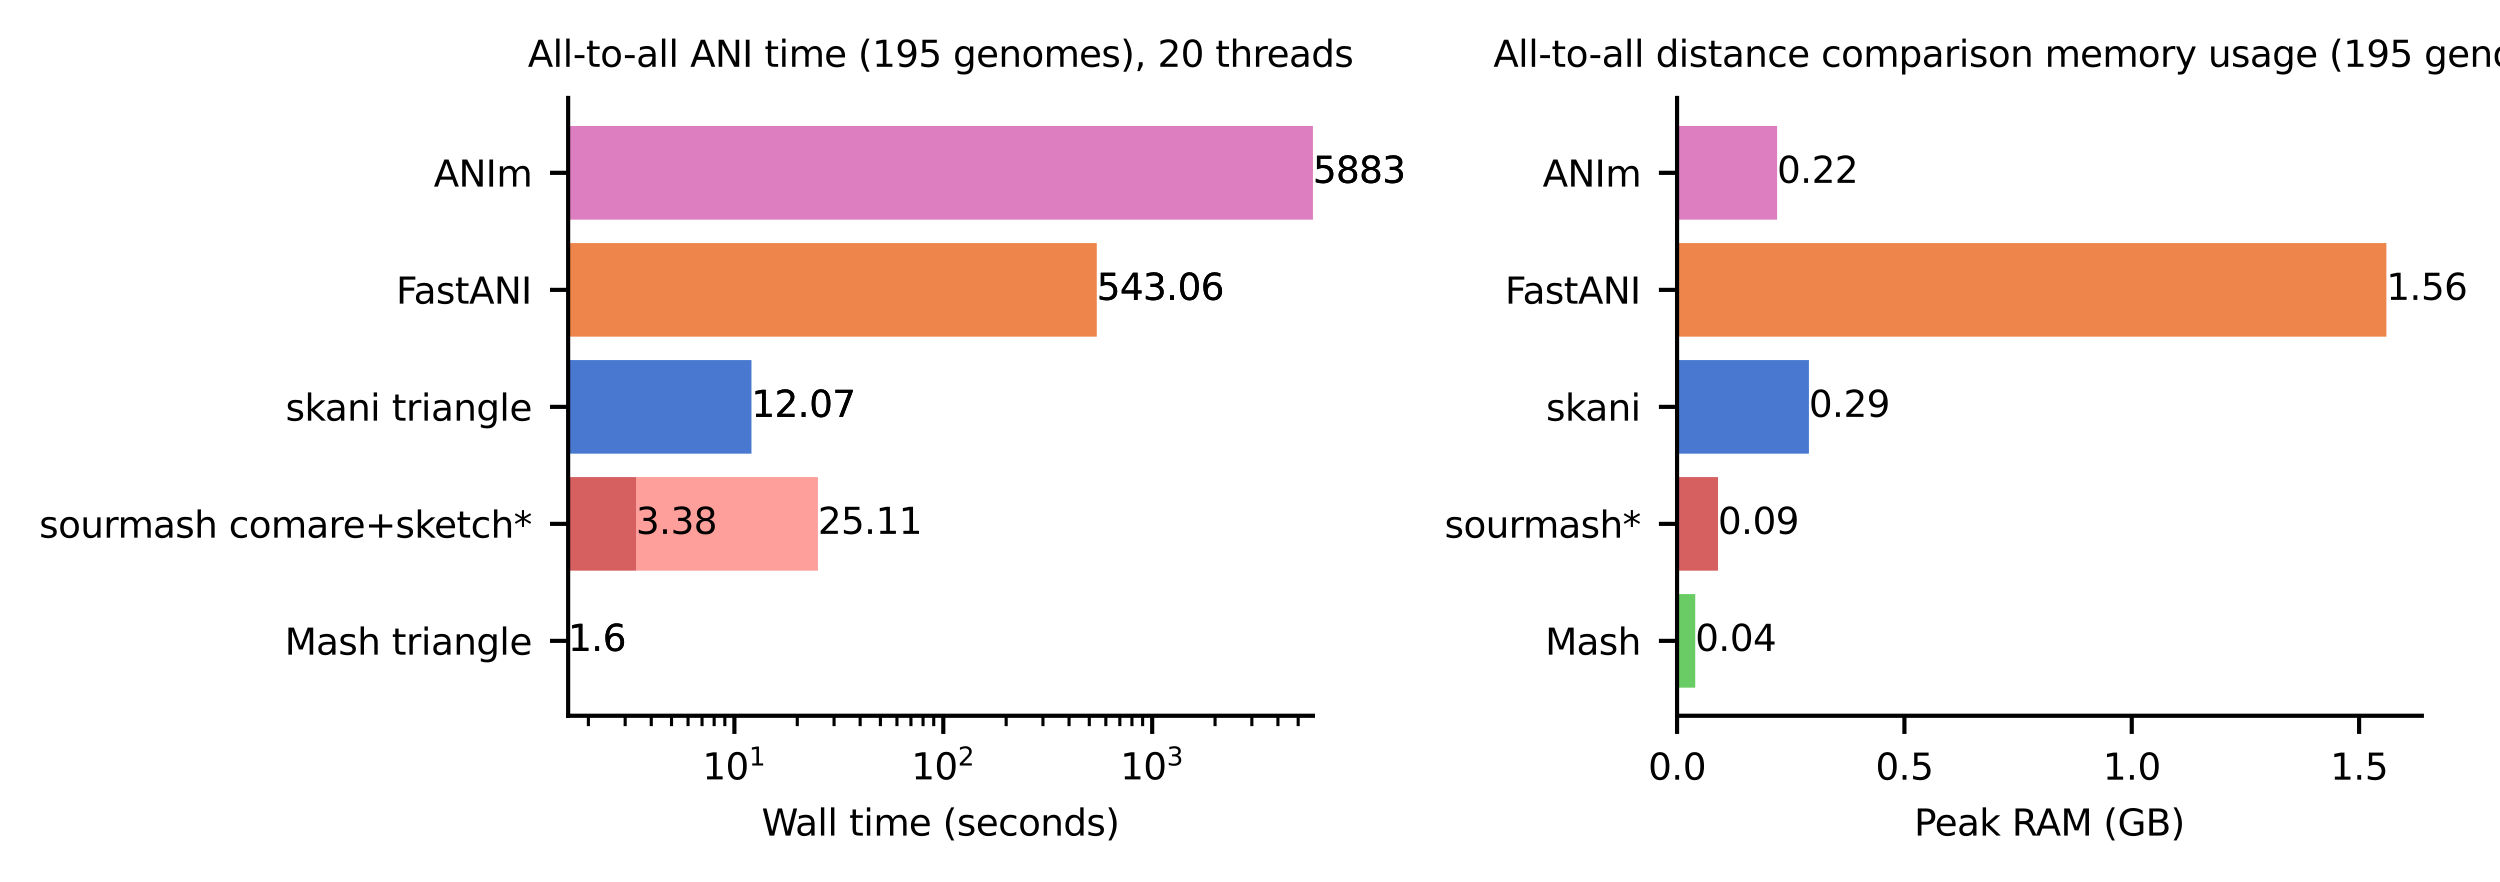 <?xml version="1.0" encoding="utf-8" standalone="no"?>
<!DOCTYPE svg PUBLIC "-//W3C//DTD SVG 1.1//EN"
  "http://www.w3.org/Graphics/SVG/1.1/DTD/svg11.dtd">
<svg xmlns:xlink="http://www.w3.org/1999/xlink" width="481.89pt" height="170.079pt" viewBox="0 0 481.89 170.079" xmlns="http://www.w3.org/2000/svg" version="1.1">
 <defs>
  <style type="text/css">*{stroke-linejoin: round; stroke-linecap: butt}</style>
 </defs>
 <g id="figure_1">
  <g id="patch_1">
   <path d="M 0 170.079 
L 481.89 170.079 
L 481.89 0 
L 0 0 
L 0 170.079 
z
" style="fill: none"/>
  </g>
  <g id="axes_1">
   <g id="patch_2">
    <path d="M 109.513 137.969 
L 253.077 137.969 
L 253.077 18.879 
L 109.513 18.879 
L 109.513 137.969 
z
" style="fill: none"/>
   </g>
   <g id="patch_3">
    <path d="M 109.513 132.556 
L 109.513 132.556 
L 109.513 114.512 
L 109.513 114.512 
z
" clip-path="url(#p641bf27b3e)" style="fill: #ff9f9b"/>
   </g>
   <g id="patch_4">
    <path d="M 122.591 110.001 
L 157.659 110.001 
L 157.659 91.957 
L 122.591 91.957 
z
" clip-path="url(#p641bf27b3e)" style="fill: #ff9f9b"/>
   </g>
   <g id="patch_5">
    <path d="M 144.849 87.446 
L 144.849 87.446 
L 144.849 69.402 
L 144.849 69.402 
z
" clip-path="url(#p641bf27b3e)" style="fill: #ff9f9b"/>
   </g>
   <g id="patch_6">
    <path d="M 211.412 64.891 
L 211.412 64.891 
L 211.412 46.847 
L 211.412 46.847 
z
" clip-path="url(#p641bf27b3e)" style="fill: #ff9f9b"/>
   </g>
   <g id="patch_7">
    <path d="M 253.077 42.336 
L 253.077 42.336 
L 253.077 24.292 
L 253.077 24.292 
z
" clip-path="url(#p641bf27b3e)" style="fill: #ff9f9b"/>
   </g>
   <g id="patch_8">
    <path d="M -40163.653 132.556 
L 109.513 132.556 
L 109.513 114.512 
L -40163.653 114.512 
z
" clip-path="url(#p641bf27b3e)" style="fill: #6acc64"/>
   </g>
   <g id="patch_9">
    <path d="M -40163.653 110.001 
L 122.591 110.001 
L 122.591 91.957 
L -40163.653 91.957 
z
" clip-path="url(#p641bf27b3e)" style="fill: #d65f5f"/>
   </g>
   <g id="patch_10">
    <path d="M -40163.653 87.446 
L 144.849 87.446 
L 144.849 69.402 
L -40163.653 69.402 
z
" clip-path="url(#p641bf27b3e)" style="fill: #4878d0"/>
   </g>
   <g id="patch_11">
    <path d="M -40163.653 64.891 
L 211.412 64.891 
L 211.412 46.847 
L -40163.653 46.847 
z
" clip-path="url(#p641bf27b3e)" style="fill: #ee854a"/>
   </g>
   <g id="patch_12">
    <path d="M -40163.653 42.336 
L 253.077 42.336 
L 253.077 24.292 
L -40163.653 24.292 
z
" clip-path="url(#p641bf27b3e)" style="fill: #dc7ec0"/>
   </g>
   <g id="matplotlib.axis_1">
    <g id="xtick_1">
     <g id="line2d_1">
      <defs>
       <path id="maba43b48ec" d="M 0 0 
L 0 3.5 
" style="stroke: #000000; stroke-width: 0.8"/>
      </defs>
      <g>
       <use xlink:href="#maba43b48ec" x="141.559" y="137.969" style="stroke: #000000; stroke-width: 0.8"/>
      </g>
     </g>
     <g id="text_1">
      <!-- $\mathdefault{10^{1}}$ -->
      <g transform="translate(135.399 150.288) scale(0.07 -0.07)">
       <defs>
        <path id="DejaVuSans-31" d="M 794 531 
L 1825 531 
L 1825 4091 
L 703 3866 
L 703 4441 
L 1819 4666 
L 2450 4666 
L 2450 531 
L 3481 531 
L 3481 0 
L 794 0 
L 794 531 
z
" transform="scale(0.016)"/>
        <path id="DejaVuSans-30" d="M 2034 4250 
Q 1547 4250 1301 3770 
Q 1056 3291 1056 2328 
Q 1056 1369 1301 889 
Q 1547 409 2034 409 
Q 2525 409 2770 889 
Q 3016 1369 3016 2328 
Q 3016 3291 2770 3770 
Q 2525 4250 2034 4250 
z
M 2034 4750 
Q 2819 4750 3233 4129 
Q 3647 3509 3647 2328 
Q 3647 1150 3233 529 
Q 2819 -91 2034 -91 
Q 1250 -91 836 529 
Q 422 1150 422 2328 
Q 422 3509 836 4129 
Q 1250 4750 2034 4750 
z
" transform="scale(0.016)"/>
       </defs>
       <use xlink:href="#DejaVuSans-31" transform="translate(0 0.684)"/>
       <use xlink:href="#DejaVuSans-30" transform="translate(63.623 0.684)"/>
       <use xlink:href="#DejaVuSans-31" transform="translate(128.203 38.966) scale(0.7)"/>
      </g>
     </g>
    </g>
    <g id="xtick_2">
     <g id="line2d_2">
      <g>
       <use xlink:href="#maba43b48ec" x="181.824" y="137.969" style="stroke: #000000; stroke-width: 0.8"/>
      </g>
     </g>
     <g id="text_2">
      <!-- $\mathdefault{10^{2}}$ -->
      <g transform="translate(175.664 150.288) scale(0.07 -0.07)">
       <defs>
        <path id="DejaVuSans-32" d="M 1228 531 
L 3431 531 
L 3431 0 
L 469 0 
L 469 531 
Q 828 903 1448 1529 
Q 2069 2156 2228 2338 
Q 2531 2678 2651 2914 
Q 2772 3150 2772 3378 
Q 2772 3750 2511 3984 
Q 2250 4219 1831 4219 
Q 1534 4219 1204 4116 
Q 875 4013 500 3803 
L 500 4441 
Q 881 4594 1212 4672 
Q 1544 4750 1819 4750 
Q 2544 4750 2975 4387 
Q 3406 4025 3406 3419 
Q 3406 3131 3298 2873 
Q 3191 2616 2906 2266 
Q 2828 2175 2409 1742 
Q 1991 1309 1228 531 
z
" transform="scale(0.016)"/>
       </defs>
       <use xlink:href="#DejaVuSans-31" transform="translate(0 0.766)"/>
       <use xlink:href="#DejaVuSans-30" transform="translate(63.623 0.766)"/>
       <use xlink:href="#DejaVuSans-32" transform="translate(128.203 39.047) scale(0.7)"/>
      </g>
     </g>
    </g>
    <g id="xtick_3">
     <g id="line2d_3">
      <g>
       <use xlink:href="#maba43b48ec" x="222.089" y="137.969" style="stroke: #000000; stroke-width: 0.8"/>
      </g>
     </g>
     <g id="text_3">
      <!-- $\mathdefault{10^{3}}$ -->
      <g transform="translate(215.929 150.288) scale(0.07 -0.07)">
       <defs>
        <path id="DejaVuSans-33" d="M 2597 2516 
Q 3050 2419 3304 2112 
Q 3559 1806 3559 1356 
Q 3559 666 3084 287 
Q 2609 -91 1734 -91 
Q 1441 -91 1130 -33 
Q 819 25 488 141 
L 488 750 
Q 750 597 1062 519 
Q 1375 441 1716 441 
Q 2309 441 2620 675 
Q 2931 909 2931 1356 
Q 2931 1769 2642 2001 
Q 2353 2234 1838 2234 
L 1294 2234 
L 1294 2753 
L 1863 2753 
Q 2328 2753 2575 2939 
Q 2822 3125 2822 3475 
Q 2822 3834 2567 4026 
Q 2313 4219 1838 4219 
Q 1578 4219 1281 4162 
Q 984 4106 628 3988 
L 628 4550 
Q 988 4650 1302 4700 
Q 1616 4750 1894 4750 
Q 2613 4750 3031 4423 
Q 3450 4097 3450 3541 
Q 3450 3153 3228 2886 
Q 3006 2619 2597 2516 
z
" transform="scale(0.016)"/>
       </defs>
       <use xlink:href="#DejaVuSans-31" transform="translate(0 0.766)"/>
       <use xlink:href="#DejaVuSans-30" transform="translate(63.623 0.766)"/>
       <use xlink:href="#DejaVuSans-33" transform="translate(128.203 39.047) scale(0.7)"/>
      </g>
     </g>
    </g>
    <g id="xtick_4">
     <g id="line2d_4">
      <defs>
       <path id="m3cffad9c9a" d="M 0 0 
L 0 2 
" style="stroke: #000000; stroke-width: 0.6"/>
      </defs>
      <g>
       <use xlink:href="#m3cffad9c9a" x="113.415" y="137.969" style="stroke: #000000; stroke-width: 0.6"/>
      </g>
     </g>
    </g>
    <g id="xtick_5">
     <g id="line2d_5">
      <g>
       <use xlink:href="#m3cffad9c9a" x="120.505" y="137.969" style="stroke: #000000; stroke-width: 0.6"/>
      </g>
     </g>
    </g>
    <g id="xtick_6">
     <g id="line2d_6">
      <g>
       <use xlink:href="#m3cffad9c9a" x="125.536" y="137.969" style="stroke: #000000; stroke-width: 0.6"/>
      </g>
     </g>
    </g>
    <g id="xtick_7">
     <g id="line2d_7">
      <g>
       <use xlink:href="#m3cffad9c9a" x="129.438" y="137.969" style="stroke: #000000; stroke-width: 0.6"/>
      </g>
     </g>
    </g>
    <g id="xtick_8">
     <g id="line2d_8">
      <g>
       <use xlink:href="#m3cffad9c9a" x="132.626" y="137.969" style="stroke: #000000; stroke-width: 0.6"/>
      </g>
     </g>
    </g>
    <g id="xtick_9">
     <g id="line2d_9">
      <g>
       <use xlink:href="#m3cffad9c9a" x="135.322" y="137.969" style="stroke: #000000; stroke-width: 0.6"/>
      </g>
     </g>
    </g>
    <g id="xtick_10">
     <g id="line2d_10">
      <g>
       <use xlink:href="#m3cffad9c9a" x="137.657" y="137.969" style="stroke: #000000; stroke-width: 0.6"/>
      </g>
     </g>
    </g>
    <g id="xtick_11">
     <g id="line2d_11">
      <g>
       <use xlink:href="#m3cffad9c9a" x="139.716" y="137.969" style="stroke: #000000; stroke-width: 0.6"/>
      </g>
     </g>
    </g>
    <g id="xtick_12">
     <g id="line2d_12">
      <g>
       <use xlink:href="#m3cffad9c9a" x="153.68" y="137.969" style="stroke: #000000; stroke-width: 0.6"/>
      </g>
     </g>
    </g>
    <g id="xtick_13">
     <g id="line2d_13">
      <g>
       <use xlink:href="#m3cffad9c9a" x="160.77" y="137.969" style="stroke: #000000; stroke-width: 0.6"/>
      </g>
     </g>
    </g>
    <g id="xtick_14">
     <g id="line2d_14">
      <g>
       <use xlink:href="#m3cffad9c9a" x="165.801" y="137.969" style="stroke: #000000; stroke-width: 0.6"/>
      </g>
     </g>
    </g>
    <g id="xtick_15">
     <g id="line2d_15">
      <g>
       <use xlink:href="#m3cffad9c9a" x="169.703" y="137.969" style="stroke: #000000; stroke-width: 0.6"/>
      </g>
     </g>
    </g>
    <g id="xtick_16">
     <g id="line2d_16">
      <g>
       <use xlink:href="#m3cffad9c9a" x="172.891" y="137.969" style="stroke: #000000; stroke-width: 0.6"/>
      </g>
     </g>
    </g>
    <g id="xtick_17">
     <g id="line2d_17">
      <g>
       <use xlink:href="#m3cffad9c9a" x="175.587" y="137.969" style="stroke: #000000; stroke-width: 0.6"/>
      </g>
     </g>
    </g>
    <g id="xtick_18">
     <g id="line2d_18">
      <g>
       <use xlink:href="#m3cffad9c9a" x="177.922" y="137.969" style="stroke: #000000; stroke-width: 0.6"/>
      </g>
     </g>
    </g>
    <g id="xtick_19">
     <g id="line2d_19">
      <g>
       <use xlink:href="#m3cffad9c9a" x="179.981" y="137.969" style="stroke: #000000; stroke-width: 0.6"/>
      </g>
     </g>
    </g>
    <g id="xtick_20">
     <g id="line2d_20">
      <g>
       <use xlink:href="#m3cffad9c9a" x="193.945" y="137.969" style="stroke: #000000; stroke-width: 0.6"/>
      </g>
     </g>
    </g>
    <g id="xtick_21">
     <g id="line2d_21">
      <g>
       <use xlink:href="#m3cffad9c9a" x="201.035" y="137.969" style="stroke: #000000; stroke-width: 0.6"/>
      </g>
     </g>
    </g>
    <g id="xtick_22">
     <g id="line2d_22">
      <g>
       <use xlink:href="#m3cffad9c9a" x="206.066" y="137.969" style="stroke: #000000; stroke-width: 0.6"/>
      </g>
     </g>
    </g>
    <g id="xtick_23">
     <g id="line2d_23">
      <g>
       <use xlink:href="#m3cffad9c9a" x="209.968" y="137.969" style="stroke: #000000; stroke-width: 0.6"/>
      </g>
     </g>
    </g>
    <g id="xtick_24">
     <g id="line2d_24">
      <g>
       <use xlink:href="#m3cffad9c9a" x="213.156" y="137.969" style="stroke: #000000; stroke-width: 0.6"/>
      </g>
     </g>
    </g>
    <g id="xtick_25">
     <g id="line2d_25">
      <g>
       <use xlink:href="#m3cffad9c9a" x="215.852" y="137.969" style="stroke: #000000; stroke-width: 0.6"/>
      </g>
     </g>
    </g>
    <g id="xtick_26">
     <g id="line2d_26">
      <g>
       <use xlink:href="#m3cffad9c9a" x="218.187" y="137.969" style="stroke: #000000; stroke-width: 0.6"/>
      </g>
     </g>
    </g>
    <g id="xtick_27">
     <g id="line2d_27">
      <g>
       <use xlink:href="#m3cffad9c9a" x="220.246" y="137.969" style="stroke: #000000; stroke-width: 0.6"/>
      </g>
     </g>
    </g>
    <g id="xtick_28">
     <g id="line2d_28">
      <g>
       <use xlink:href="#m3cffad9c9a" x="234.21" y="137.969" style="stroke: #000000; stroke-width: 0.6"/>
      </g>
     </g>
    </g>
    <g id="xtick_29">
     <g id="line2d_29">
      <g>
       <use xlink:href="#m3cffad9c9a" x="241.3" y="137.969" style="stroke: #000000; stroke-width: 0.6"/>
      </g>
     </g>
    </g>
    <g id="xtick_30">
     <g id="line2d_30">
      <g>
       <use xlink:href="#m3cffad9c9a" x="246.331" y="137.969" style="stroke: #000000; stroke-width: 0.6"/>
      </g>
     </g>
    </g>
    <g id="xtick_31">
     <g id="line2d_31">
      <g>
       <use xlink:href="#m3cffad9c9a" x="250.233" y="137.969" style="stroke: #000000; stroke-width: 0.6"/>
      </g>
     </g>
    </g>
    <g id="text_4">
     <!-- Wall time (seconds) -->
     <g transform="translate(146.798 161.063) scale(0.07 -0.07)">
      <defs>
       <path id="DejaVuSans-57" d="M 213 4666 
L 850 4666 
L 1831 722 
L 2809 4666 
L 3519 4666 
L 4500 722 
L 5478 4666 
L 6119 4666 
L 4947 0 
L 4153 0 
L 3169 4050 
L 2175 0 
L 1381 0 
L 213 4666 
z
" transform="scale(0.016)"/>
       <path id="DejaVuSans-61" d="M 2194 1759 
Q 1497 1759 1228 1600 
Q 959 1441 959 1056 
Q 959 750 1161 570 
Q 1363 391 1709 391 
Q 2188 391 2477 730 
Q 2766 1069 2766 1631 
L 2766 1759 
L 2194 1759 
z
M 3341 1997 
L 3341 0 
L 2766 0 
L 2766 531 
Q 2569 213 2275 61 
Q 1981 -91 1556 -91 
Q 1019 -91 701 211 
Q 384 513 384 1019 
Q 384 1609 779 1909 
Q 1175 2209 1959 2209 
L 2766 2209 
L 2766 2266 
Q 2766 2663 2505 2880 
Q 2244 3097 1772 3097 
Q 1472 3097 1187 3025 
Q 903 2953 641 2809 
L 641 3341 
Q 956 3463 1253 3523 
Q 1550 3584 1831 3584 
Q 2591 3584 2966 3190 
Q 3341 2797 3341 1997 
z
" transform="scale(0.016)"/>
       <path id="DejaVuSans-6c" d="M 603 4863 
L 1178 4863 
L 1178 0 
L 603 0 
L 603 4863 
z
" transform="scale(0.016)"/>
       <path id="DejaVuSans-20" transform="scale(0.016)"/>
       <path id="DejaVuSans-74" d="M 1172 4494 
L 1172 3500 
L 2356 3500 
L 2356 3053 
L 1172 3053 
L 1172 1153 
Q 1172 725 1289 603 
Q 1406 481 1766 481 
L 2356 481 
L 2356 0 
L 1766 0 
Q 1100 0 847 248 
Q 594 497 594 1153 
L 594 3053 
L 172 3053 
L 172 3500 
L 594 3500 
L 594 4494 
L 1172 4494 
z
" transform="scale(0.016)"/>
       <path id="DejaVuSans-69" d="M 603 3500 
L 1178 3500 
L 1178 0 
L 603 0 
L 603 3500 
z
M 603 4863 
L 1178 4863 
L 1178 4134 
L 603 4134 
L 603 4863 
z
" transform="scale(0.016)"/>
       <path id="DejaVuSans-6d" d="M 3328 2828 
Q 3544 3216 3844 3400 
Q 4144 3584 4550 3584 
Q 5097 3584 5394 3201 
Q 5691 2819 5691 2113 
L 5691 0 
L 5113 0 
L 5113 2094 
Q 5113 2597 4934 2840 
Q 4756 3084 4391 3084 
Q 3944 3084 3684 2787 
Q 3425 2491 3425 1978 
L 3425 0 
L 2847 0 
L 2847 2094 
Q 2847 2600 2669 2842 
Q 2491 3084 2119 3084 
Q 1678 3084 1418 2786 
Q 1159 2488 1159 1978 
L 1159 0 
L 581 0 
L 581 3500 
L 1159 3500 
L 1159 2956 
Q 1356 3278 1631 3431 
Q 1906 3584 2284 3584 
Q 2666 3584 2933 3390 
Q 3200 3197 3328 2828 
z
" transform="scale(0.016)"/>
       <path id="DejaVuSans-65" d="M 3597 1894 
L 3597 1613 
L 953 1613 
Q 991 1019 1311 708 
Q 1631 397 2203 397 
Q 2534 397 2845 478 
Q 3156 559 3463 722 
L 3463 178 
Q 3153 47 2828 -22 
Q 2503 -91 2169 -91 
Q 1331 -91 842 396 
Q 353 884 353 1716 
Q 353 2575 817 3079 
Q 1281 3584 2069 3584 
Q 2775 3584 3186 3129 
Q 3597 2675 3597 1894 
z
M 3022 2063 
Q 3016 2534 2758 2815 
Q 2500 3097 2075 3097 
Q 1594 3097 1305 2825 
Q 1016 2553 972 2059 
L 3022 2063 
z
" transform="scale(0.016)"/>
       <path id="DejaVuSans-28" d="M 1984 4856 
Q 1566 4138 1362 3434 
Q 1159 2731 1159 2009 
Q 1159 1288 1364 580 
Q 1569 -128 1984 -844 
L 1484 -844 
Q 1016 -109 783 600 
Q 550 1309 550 2009 
Q 550 2706 781 3412 
Q 1013 4119 1484 4856 
L 1984 4856 
z
" transform="scale(0.016)"/>
       <path id="DejaVuSans-73" d="M 2834 3397 
L 2834 2853 
Q 2591 2978 2328 3040 
Q 2066 3103 1784 3103 
Q 1356 3103 1142 2972 
Q 928 2841 928 2578 
Q 928 2378 1081 2264 
Q 1234 2150 1697 2047 
L 1894 2003 
Q 2506 1872 2764 1633 
Q 3022 1394 3022 966 
Q 3022 478 2636 193 
Q 2250 -91 1575 -91 
Q 1294 -91 989 -36 
Q 684 19 347 128 
L 347 722 
Q 666 556 975 473 
Q 1284 391 1588 391 
Q 1994 391 2212 530 
Q 2431 669 2431 922 
Q 2431 1156 2273 1281 
Q 2116 1406 1581 1522 
L 1381 1569 
Q 847 1681 609 1914 
Q 372 2147 372 2553 
Q 372 3047 722 3315 
Q 1072 3584 1716 3584 
Q 2034 3584 2315 3537 
Q 2597 3491 2834 3397 
z
" transform="scale(0.016)"/>
       <path id="DejaVuSans-63" d="M 3122 3366 
L 3122 2828 
Q 2878 2963 2633 3030 
Q 2388 3097 2138 3097 
Q 1578 3097 1268 2742 
Q 959 2388 959 1747 
Q 959 1106 1268 751 
Q 1578 397 2138 397 
Q 2388 397 2633 464 
Q 2878 531 3122 666 
L 3122 134 
Q 2881 22 2623 -34 
Q 2366 -91 2075 -91 
Q 1284 -91 818 406 
Q 353 903 353 1747 
Q 353 2603 823 3093 
Q 1294 3584 2113 3584 
Q 2378 3584 2631 3529 
Q 2884 3475 3122 3366 
z
" transform="scale(0.016)"/>
       <path id="DejaVuSans-6f" d="M 1959 3097 
Q 1497 3097 1228 2736 
Q 959 2375 959 1747 
Q 959 1119 1226 758 
Q 1494 397 1959 397 
Q 2419 397 2687 759 
Q 2956 1122 2956 1747 
Q 2956 2369 2687 2733 
Q 2419 3097 1959 3097 
z
M 1959 3584 
Q 2709 3584 3137 3096 
Q 3566 2609 3566 1747 
Q 3566 888 3137 398 
Q 2709 -91 1959 -91 
Q 1206 -91 779 398 
Q 353 888 353 1747 
Q 353 2609 779 3096 
Q 1206 3584 1959 3584 
z
" transform="scale(0.016)"/>
       <path id="DejaVuSans-6e" d="M 3513 2113 
L 3513 0 
L 2938 0 
L 2938 2094 
Q 2938 2591 2744 2837 
Q 2550 3084 2163 3084 
Q 1697 3084 1428 2787 
Q 1159 2491 1159 1978 
L 1159 0 
L 581 0 
L 581 3500 
L 1159 3500 
L 1159 2956 
Q 1366 3272 1645 3428 
Q 1925 3584 2291 3584 
Q 2894 3584 3203 3211 
Q 3513 2838 3513 2113 
z
" transform="scale(0.016)"/>
       <path id="DejaVuSans-64" d="M 2906 2969 
L 2906 4863 
L 3481 4863 
L 3481 0 
L 2906 0 
L 2906 525 
Q 2725 213 2448 61 
Q 2172 -91 1784 -91 
Q 1150 -91 751 415 
Q 353 922 353 1747 
Q 353 2572 751 3078 
Q 1150 3584 1784 3584 
Q 2172 3584 2448 3432 
Q 2725 3281 2906 2969 
z
M 947 1747 
Q 947 1113 1208 752 
Q 1469 391 1925 391 
Q 2381 391 2643 752 
Q 2906 1113 2906 1747 
Q 2906 2381 2643 2742 
Q 2381 3103 1925 3103 
Q 1469 3103 1208 2742 
Q 947 2381 947 1747 
z
" transform="scale(0.016)"/>
       <path id="DejaVuSans-29" d="M 513 4856 
L 1013 4856 
Q 1481 4119 1714 3412 
Q 1947 2706 1947 2009 
Q 1947 1309 1714 600 
Q 1481 -109 1013 -844 
L 513 -844 
Q 928 -128 1133 580 
Q 1338 1288 1338 2009 
Q 1338 2731 1133 3434 
Q 928 4138 513 4856 
z
" transform="scale(0.016)"/>
      </defs>
      <use xlink:href="#DejaVuSans-57"/>
      <use xlink:href="#DejaVuSans-61" x="92.502"/>
      <use xlink:href="#DejaVuSans-6c" x="153.781"/>
      <use xlink:href="#DejaVuSans-6c" x="181.564"/>
      <use xlink:href="#DejaVuSans-20" x="209.348"/>
      <use xlink:href="#DejaVuSans-74" x="241.135"/>
      <use xlink:href="#DejaVuSans-69" x="280.344"/>
      <use xlink:href="#DejaVuSans-6d" x="308.127"/>
      <use xlink:href="#DejaVuSans-65" x="405.539"/>
      <use xlink:href="#DejaVuSans-20" x="467.062"/>
      <use xlink:href="#DejaVuSans-28" x="498.85"/>
      <use xlink:href="#DejaVuSans-73" x="537.863"/>
      <use xlink:href="#DejaVuSans-65" x="589.963"/>
      <use xlink:href="#DejaVuSans-63" x="651.486"/>
      <use xlink:href="#DejaVuSans-6f" x="706.467"/>
      <use xlink:href="#DejaVuSans-6e" x="767.648"/>
      <use xlink:href="#DejaVuSans-64" x="831.027"/>
      <use xlink:href="#DejaVuSans-73" x="894.504"/>
      <use xlink:href="#DejaVuSans-29" x="946.604"/>
     </g>
    </g>
   </g>
   <g id="matplotlib.axis_2">
    <g id="ytick_1">
     <g id="line2d_32">
      <defs>
       <path id="ma80b53aaff" d="M 0 0 
L -3.5 0 
" style="stroke: #000000; stroke-width: 0.8"/>
      </defs>
      <g>
       <use xlink:href="#ma80b53aaff" x="109.513" y="123.534" style="stroke: #000000; stroke-width: 0.8"/>
      </g>
     </g>
     <g id="text_5">
      <!-- Mash triangle -->
      <g transform="translate(54.888 126.194) scale(0.07 -0.07)">
       <defs>
        <path id="DejaVuSans-4d" d="M 628 4666 
L 1569 4666 
L 2759 1491 
L 3956 4666 
L 4897 4666 
L 4897 0 
L 4281 0 
L 4281 4097 
L 3078 897 
L 2444 897 
L 1241 4097 
L 1241 0 
L 628 0 
L 628 4666 
z
" transform="scale(0.016)"/>
        <path id="DejaVuSans-68" d="M 3513 2113 
L 3513 0 
L 2938 0 
L 2938 2094 
Q 2938 2591 2744 2837 
Q 2550 3084 2163 3084 
Q 1697 3084 1428 2787 
Q 1159 2491 1159 1978 
L 1159 0 
L 581 0 
L 581 4863 
L 1159 4863 
L 1159 2956 
Q 1366 3272 1645 3428 
Q 1925 3584 2291 3584 
Q 2894 3584 3203 3211 
Q 3513 2838 3513 2113 
z
" transform="scale(0.016)"/>
        <path id="DejaVuSans-72" d="M 2631 2963 
Q 2534 3019 2420 3045 
Q 2306 3072 2169 3072 
Q 1681 3072 1420 2755 
Q 1159 2438 1159 1844 
L 1159 0 
L 581 0 
L 581 3500 
L 1159 3500 
L 1159 2956 
Q 1341 3275 1631 3429 
Q 1922 3584 2338 3584 
Q 2397 3584 2469 3576 
Q 2541 3569 2628 3553 
L 2631 2963 
z
" transform="scale(0.016)"/>
        <path id="DejaVuSans-67" d="M 2906 1791 
Q 2906 2416 2648 2759 
Q 2391 3103 1925 3103 
Q 1463 3103 1205 2759 
Q 947 2416 947 1791 
Q 947 1169 1205 825 
Q 1463 481 1925 481 
Q 2391 481 2648 825 
Q 2906 1169 2906 1791 
z
M 3481 434 
Q 3481 -459 3084 -895 
Q 2688 -1331 1869 -1331 
Q 1566 -1331 1297 -1286 
Q 1028 -1241 775 -1147 
L 775 -588 
Q 1028 -725 1275 -790 
Q 1522 -856 1778 -856 
Q 2344 -856 2625 -561 
Q 2906 -266 2906 331 
L 2906 616 
Q 2728 306 2450 153 
Q 2172 0 1784 0 
Q 1141 0 747 490 
Q 353 981 353 1791 
Q 353 2603 747 3093 
Q 1141 3584 1784 3584 
Q 2172 3584 2450 3431 
Q 2728 3278 2906 2969 
L 2906 3500 
L 3481 3500 
L 3481 434 
z
" transform="scale(0.016)"/>
       </defs>
       <use xlink:href="#DejaVuSans-4d"/>
       <use xlink:href="#DejaVuSans-61" x="86.279"/>
       <use xlink:href="#DejaVuSans-73" x="147.559"/>
       <use xlink:href="#DejaVuSans-68" x="199.658"/>
       <use xlink:href="#DejaVuSans-20" x="263.037"/>
       <use xlink:href="#DejaVuSans-74" x="294.824"/>
       <use xlink:href="#DejaVuSans-72" x="334.033"/>
       <use xlink:href="#DejaVuSans-69" x="375.146"/>
       <use xlink:href="#DejaVuSans-61" x="402.93"/>
       <use xlink:href="#DejaVuSans-6e" x="464.209"/>
       <use xlink:href="#DejaVuSans-67" x="527.588"/>
       <use xlink:href="#DejaVuSans-6c" x="591.064"/>
       <use xlink:href="#DejaVuSans-65" x="618.848"/>
      </g>
     </g>
    </g>
    <g id="ytick_2">
     <g id="line2d_33">
      <g>
       <use xlink:href="#ma80b53aaff" x="109.513" y="100.979" style="stroke: #000000; stroke-width: 0.8"/>
      </g>
     </g>
     <g id="text_6">
      <!-- sourmash comare+sketch* -->
      <g transform="translate(7.56 103.639) scale(0.07 -0.07)">
       <defs>
        <path id="DejaVuSans-75" d="M 544 1381 
L 544 3500 
L 1119 3500 
L 1119 1403 
Q 1119 906 1312 657 
Q 1506 409 1894 409 
Q 2359 409 2629 706 
Q 2900 1003 2900 1516 
L 2900 3500 
L 3475 3500 
L 3475 0 
L 2900 0 
L 2900 538 
Q 2691 219 2414 64 
Q 2138 -91 1772 -91 
Q 1169 -91 856 284 
Q 544 659 544 1381 
z
M 1991 3584 
L 1991 3584 
z
" transform="scale(0.016)"/>
        <path id="DejaVuSans-2b" d="M 2944 4013 
L 2944 2272 
L 4684 2272 
L 4684 1741 
L 2944 1741 
L 2944 0 
L 2419 0 
L 2419 1741 
L 678 1741 
L 678 2272 
L 2419 2272 
L 2419 4013 
L 2944 4013 
z
" transform="scale(0.016)"/>
        <path id="DejaVuSans-6b" d="M 581 4863 
L 1159 4863 
L 1159 1991 
L 2875 3500 
L 3609 3500 
L 1753 1863 
L 3688 0 
L 2938 0 
L 1159 1709 
L 1159 0 
L 581 0 
L 581 4863 
z
" transform="scale(0.016)"/>
        <path id="DejaVuSans-2a" d="M 3009 3897 
L 1888 3291 
L 3009 2681 
L 2828 2375 
L 1778 3009 
L 1778 1831 
L 1422 1831 
L 1422 3009 
L 372 2375 
L 191 2681 
L 1313 3291 
L 191 3897 
L 372 4206 
L 1422 3572 
L 1422 4750 
L 1778 4750 
L 1778 3572 
L 2828 4206 
L 3009 3897 
z
" transform="scale(0.016)"/>
       </defs>
       <use xlink:href="#DejaVuSans-73"/>
       <use xlink:href="#DejaVuSans-6f" x="52.1"/>
       <use xlink:href="#DejaVuSans-75" x="113.281"/>
       <use xlink:href="#DejaVuSans-72" x="176.66"/>
       <use xlink:href="#DejaVuSans-6d" x="216.023"/>
       <use xlink:href="#DejaVuSans-61" x="313.436"/>
       <use xlink:href="#DejaVuSans-73" x="374.715"/>
       <use xlink:href="#DejaVuSans-68" x="426.814"/>
       <use xlink:href="#DejaVuSans-20" x="490.193"/>
       <use xlink:href="#DejaVuSans-63" x="521.98"/>
       <use xlink:href="#DejaVuSans-6f" x="576.961"/>
       <use xlink:href="#DejaVuSans-6d" x="638.143"/>
       <use xlink:href="#DejaVuSans-61" x="735.555"/>
       <use xlink:href="#DejaVuSans-72" x="796.834"/>
       <use xlink:href="#DejaVuSans-65" x="835.697"/>
       <use xlink:href="#DejaVuSans-2b" x="897.221"/>
       <use xlink:href="#DejaVuSans-73" x="981.01"/>
       <use xlink:href="#DejaVuSans-6b" x="1033.109"/>
       <use xlink:href="#DejaVuSans-65" x="1087.395"/>
       <use xlink:href="#DejaVuSans-74" x="1148.918"/>
       <use xlink:href="#DejaVuSans-63" x="1188.127"/>
       <use xlink:href="#DejaVuSans-68" x="1243.107"/>
       <use xlink:href="#DejaVuSans-2a" x="1306.486"/>
      </g>
     </g>
    </g>
    <g id="ytick_3">
     <g id="line2d_34">
      <g>
       <use xlink:href="#ma80b53aaff" x="109.513" y="78.424" style="stroke: #000000; stroke-width: 0.8"/>
      </g>
     </g>
     <g id="text_7">
      <!-- skani triangle -->
      <g transform="translate(55.052 81.084) scale(0.07 -0.07)">
       <use xlink:href="#DejaVuSans-73"/>
       <use xlink:href="#DejaVuSans-6b" x="52.1"/>
       <use xlink:href="#DejaVuSans-61" x="108.26"/>
       <use xlink:href="#DejaVuSans-6e" x="169.539"/>
       <use xlink:href="#DejaVuSans-69" x="232.918"/>
       <use xlink:href="#DejaVuSans-20" x="260.701"/>
       <use xlink:href="#DejaVuSans-74" x="292.488"/>
       <use xlink:href="#DejaVuSans-72" x="331.697"/>
       <use xlink:href="#DejaVuSans-69" x="372.811"/>
       <use xlink:href="#DejaVuSans-61" x="400.594"/>
       <use xlink:href="#DejaVuSans-6e" x="461.873"/>
       <use xlink:href="#DejaVuSans-67" x="525.252"/>
       <use xlink:href="#DejaVuSans-6c" x="588.729"/>
       <use xlink:href="#DejaVuSans-65" x="616.512"/>
      </g>
     </g>
    </g>
    <g id="ytick_4">
     <g id="line2d_35">
      <g>
       <use xlink:href="#ma80b53aaff" x="109.513" y="55.869" style="stroke: #000000; stroke-width: 0.8"/>
      </g>
     </g>
     <g id="text_8">
      <!-- FastANI -->
      <g transform="translate(76.355 58.529) scale(0.07 -0.07)">
       <defs>
        <path id="DejaVuSans-46" d="M 628 4666 
L 3309 4666 
L 3309 4134 
L 1259 4134 
L 1259 2759 
L 3109 2759 
L 3109 2228 
L 1259 2228 
L 1259 0 
L 628 0 
L 628 4666 
z
" transform="scale(0.016)"/>
        <path id="DejaVuSans-41" d="M 2188 4044 
L 1331 1722 
L 3047 1722 
L 2188 4044 
z
M 1831 4666 
L 2547 4666 
L 4325 0 
L 3669 0 
L 3244 1197 
L 1141 1197 
L 716 0 
L 50 0 
L 1831 4666 
z
" transform="scale(0.016)"/>
        <path id="DejaVuSans-4e" d="M 628 4666 
L 1478 4666 
L 3547 763 
L 3547 4666 
L 4159 4666 
L 4159 0 
L 3309 0 
L 1241 3903 
L 1241 0 
L 628 0 
L 628 4666 
z
" transform="scale(0.016)"/>
        <path id="DejaVuSans-49" d="M 628 4666 
L 1259 4666 
L 1259 0 
L 628 0 
L 628 4666 
z
" transform="scale(0.016)"/>
       </defs>
       <use xlink:href="#DejaVuSans-46"/>
       <use xlink:href="#DejaVuSans-61" x="48.395"/>
       <use xlink:href="#DejaVuSans-73" x="109.674"/>
       <use xlink:href="#DejaVuSans-74" x="161.773"/>
       <use xlink:href="#DejaVuSans-41" x="200.982"/>
       <use xlink:href="#DejaVuSans-4e" x="269.391"/>
       <use xlink:href="#DejaVuSans-49" x="344.195"/>
      </g>
     </g>
    </g>
    <g id="ytick_5">
     <g id="line2d_36">
      <g>
       <use xlink:href="#ma80b53aaff" x="109.513" y="33.314" style="stroke: #000000; stroke-width: 0.8"/>
      </g>
     </g>
     <g id="text_9">
      <!-- ANIm -->
      <g transform="translate(83.604 35.974) scale(0.07 -0.07)">
       <use xlink:href="#DejaVuSans-41"/>
       <use xlink:href="#DejaVuSans-4e" x="68.408"/>
       <use xlink:href="#DejaVuSans-49" x="143.213"/>
       <use xlink:href="#DejaVuSans-6d" x="172.705"/>
      </g>
     </g>
    </g>
   </g>
   <g id="patch_13">
    <path d="M 109.513 137.969 
L 109.513 18.879 
" style="fill: none; stroke: #000000; stroke-width: 0.8; stroke-linejoin: miter; stroke-linecap: square"/>
   </g>
   <g id="patch_14">
    <path d="M 109.513 137.969 
L 253.077 137.969 
" style="fill: none; stroke: #000000; stroke-width: 0.8; stroke-linejoin: miter; stroke-linecap: square"/>
   </g>
   <g id="text_10">
    <!-- 1.6 -->
    <g transform="translate(109.513 125.466) scale(0.07 -0.07)">
     <defs>
      <path id="DejaVuSans-2e" d="M 684 794 
L 1344 794 
L 1344 0 
L 684 0 
L 684 794 
z
" transform="scale(0.016)"/>
      <path id="DejaVuSans-36" d="M 2113 2584 
Q 1688 2584 1439 2293 
Q 1191 2003 1191 1497 
Q 1191 994 1439 701 
Q 1688 409 2113 409 
Q 2538 409 2786 701 
Q 3034 994 3034 1497 
Q 3034 2003 2786 2293 
Q 2538 2584 2113 2584 
z
M 3366 4563 
L 3366 3988 
Q 3128 4100 2886 4159 
Q 2644 4219 2406 4219 
Q 1781 4219 1451 3797 
Q 1122 3375 1075 2522 
Q 1259 2794 1537 2939 
Q 1816 3084 2150 3084 
Q 2853 3084 3261 2657 
Q 3669 2231 3669 1497 
Q 3669 778 3244 343 
Q 2819 -91 2113 -91 
Q 1303 -91 875 529 
Q 447 1150 447 2328 
Q 447 3434 972 4092 
Q 1497 4750 2381 4750 
Q 2619 4750 2861 4703 
Q 3103 4656 3366 4563 
z
" transform="scale(0.016)"/>
     </defs>
     <use xlink:href="#DejaVuSans-31"/>
     <use xlink:href="#DejaVuSans-2e" x="63.623"/>
     <use xlink:href="#DejaVuSans-36" x="95.41"/>
    </g>
   </g>
   <g id="text_11">
    <!-- 3.38 -->
    <g transform="translate(122.591 102.911) scale(0.07 -0.07)">
     <defs>
      <path id="DejaVuSans-38" d="M 2034 2216 
Q 1584 2216 1326 1975 
Q 1069 1734 1069 1313 
Q 1069 891 1326 650 
Q 1584 409 2034 409 
Q 2484 409 2743 651 
Q 3003 894 3003 1313 
Q 3003 1734 2745 1975 
Q 2488 2216 2034 2216 
z
M 1403 2484 
Q 997 2584 770 2862 
Q 544 3141 544 3541 
Q 544 4100 942 4425 
Q 1341 4750 2034 4750 
Q 2731 4750 3128 4425 
Q 3525 4100 3525 3541 
Q 3525 3141 3298 2862 
Q 3072 2584 2669 2484 
Q 3125 2378 3379 2068 
Q 3634 1759 3634 1313 
Q 3634 634 3220 271 
Q 2806 -91 2034 -91 
Q 1263 -91 848 271 
Q 434 634 434 1313 
Q 434 1759 690 2068 
Q 947 2378 1403 2484 
z
M 1172 3481 
Q 1172 3119 1398 2916 
Q 1625 2713 2034 2713 
Q 2441 2713 2670 2916 
Q 2900 3119 2900 3481 
Q 2900 3844 2670 4047 
Q 2441 4250 2034 4250 
Q 1625 4250 1398 4047 
Q 1172 3844 1172 3481 
z
" transform="scale(0.016)"/>
     </defs>
     <use xlink:href="#DejaVuSans-33"/>
     <use xlink:href="#DejaVuSans-2e" x="63.623"/>
     <use xlink:href="#DejaVuSans-33" x="95.41"/>
     <use xlink:href="#DejaVuSans-38" x="159.033"/>
    </g>
   </g>
   <g id="text_12">
    <!-- 12.07 -->
    <g transform="translate(144.849 80.356) scale(0.07 -0.07)">
     <defs>
      <path id="DejaVuSans-37" d="M 525 4666 
L 3525 4666 
L 3525 4397 
L 1831 0 
L 1172 0 
L 2766 4134 
L 525 4134 
L 525 4666 
z
" transform="scale(0.016)"/>
     </defs>
     <use xlink:href="#DejaVuSans-31"/>
     <use xlink:href="#DejaVuSans-32" x="63.623"/>
     <use xlink:href="#DejaVuSans-2e" x="127.246"/>
     <use xlink:href="#DejaVuSans-30" x="159.033"/>
     <use xlink:href="#DejaVuSans-37" x="222.656"/>
    </g>
   </g>
   <g id="text_13">
    <!-- 543.06 -->
    <g transform="translate(211.412 57.801) scale(0.07 -0.07)">
     <defs>
      <path id="DejaVuSans-35" d="M 691 4666 
L 3169 4666 
L 3169 4134 
L 1269 4134 
L 1269 2991 
Q 1406 3038 1543 3061 
Q 1681 3084 1819 3084 
Q 2600 3084 3056 2656 
Q 3513 2228 3513 1497 
Q 3513 744 3044 326 
Q 2575 -91 1722 -91 
Q 1428 -91 1123 -41 
Q 819 9 494 109 
L 494 744 
Q 775 591 1075 516 
Q 1375 441 1709 441 
Q 2250 441 2565 725 
Q 2881 1009 2881 1497 
Q 2881 1984 2565 2268 
Q 2250 2553 1709 2553 
Q 1456 2553 1204 2497 
Q 953 2441 691 2322 
L 691 4666 
z
" transform="scale(0.016)"/>
      <path id="DejaVuSans-34" d="M 2419 4116 
L 825 1625 
L 2419 1625 
L 2419 4116 
z
M 2253 4666 
L 3047 4666 
L 3047 1625 
L 3713 1625 
L 3713 1100 
L 3047 1100 
L 3047 0 
L 2419 0 
L 2419 1100 
L 313 1100 
L 313 1709 
L 2253 4666 
z
" transform="scale(0.016)"/>
     </defs>
     <use xlink:href="#DejaVuSans-35"/>
     <use xlink:href="#DejaVuSans-34" x="63.623"/>
     <use xlink:href="#DejaVuSans-33" x="127.246"/>
     <use xlink:href="#DejaVuSans-2e" x="190.869"/>
     <use xlink:href="#DejaVuSans-30" x="222.656"/>
     <use xlink:href="#DejaVuSans-36" x="286.279"/>
    </g>
   </g>
   <g id="text_14">
    <!-- 5883 -->
    <g transform="translate(253.077 35.246) scale(0.07 -0.07)">
     <use xlink:href="#DejaVuSans-35"/>
     <use xlink:href="#DejaVuSans-38" x="63.623"/>
     <use xlink:href="#DejaVuSans-38" x="127.246"/>
     <use xlink:href="#DejaVuSans-33" x="190.869"/>
    </g>
   </g>
   <g id="text_15">
    <!-- 1.6 -->
    <g transform="translate(109.513 125.466) scale(0.07 -0.07)">
     <use xlink:href="#DejaVuSans-31"/>
     <use xlink:href="#DejaVuSans-2e" x="63.623"/>
     <use xlink:href="#DejaVuSans-36" x="95.41"/>
    </g>
   </g>
   <g id="text_16">
    <!-- 25.11 -->
    <g transform="translate(157.659 102.911) scale(0.07 -0.07)">
     <use xlink:href="#DejaVuSans-32"/>
     <use xlink:href="#DejaVuSans-35" x="63.623"/>
     <use xlink:href="#DejaVuSans-2e" x="127.246"/>
     <use xlink:href="#DejaVuSans-31" x="159.033"/>
     <use xlink:href="#DejaVuSans-31" x="222.656"/>
    </g>
   </g>
   <g id="text_17">
    <!-- 12.07 -->
    <g transform="translate(144.849 80.356) scale(0.07 -0.07)">
     <use xlink:href="#DejaVuSans-31"/>
     <use xlink:href="#DejaVuSans-32" x="63.623"/>
     <use xlink:href="#DejaVuSans-2e" x="127.246"/>
     <use xlink:href="#DejaVuSans-30" x="159.033"/>
     <use xlink:href="#DejaVuSans-37" x="222.656"/>
    </g>
   </g>
   <g id="text_18">
    <!-- 543.06 -->
    <g transform="translate(211.412 57.801) scale(0.07 -0.07)">
     <use xlink:href="#DejaVuSans-35"/>
     <use xlink:href="#DejaVuSans-34" x="63.623"/>
     <use xlink:href="#DejaVuSans-33" x="127.246"/>
     <use xlink:href="#DejaVuSans-2e" x="190.869"/>
     <use xlink:href="#DejaVuSans-30" x="222.656"/>
     <use xlink:href="#DejaVuSans-36" x="286.279"/>
    </g>
   </g>
   <g id="text_19">
    <!-- 5883 -->
    <g transform="translate(253.077 35.246) scale(0.07 -0.07)">
     <use xlink:href="#DejaVuSans-35"/>
     <use xlink:href="#DejaVuSans-38" x="63.623"/>
     <use xlink:href="#DejaVuSans-38" x="127.246"/>
     <use xlink:href="#DejaVuSans-33" x="190.869"/>
    </g>
   </g>
   <g id="text_20">
    <!-- All-to-all ANI time (195 genomes), 20 threads -->
    <g transform="translate(101.742 12.879) scale(0.07 -0.07)">
     <defs>
      <path id="DejaVuSans-2d" d="M 313 2009 
L 1997 2009 
L 1997 1497 
L 313 1497 
L 313 2009 
z
" transform="scale(0.016)"/>
      <path id="DejaVuSans-39" d="M 703 97 
L 703 672 
Q 941 559 1184 500 
Q 1428 441 1663 441 
Q 2288 441 2617 861 
Q 2947 1281 2994 2138 
Q 2813 1869 2534 1725 
Q 2256 1581 1919 1581 
Q 1219 1581 811 2004 
Q 403 2428 403 3163 
Q 403 3881 828 4315 
Q 1253 4750 1959 4750 
Q 2769 4750 3195 4129 
Q 3622 3509 3622 2328 
Q 3622 1225 3098 567 
Q 2575 -91 1691 -91 
Q 1453 -91 1209 -44 
Q 966 3 703 97 
z
M 1959 2075 
Q 2384 2075 2632 2365 
Q 2881 2656 2881 3163 
Q 2881 3666 2632 3958 
Q 2384 4250 1959 4250 
Q 1534 4250 1286 3958 
Q 1038 3666 1038 3163 
Q 1038 2656 1286 2365 
Q 1534 2075 1959 2075 
z
" transform="scale(0.016)"/>
      <path id="DejaVuSans-2c" d="M 750 794 
L 1409 794 
L 1409 256 
L 897 -744 
L 494 -744 
L 750 256 
L 750 794 
z
" transform="scale(0.016)"/>
     </defs>
     <use xlink:href="#DejaVuSans-41"/>
     <use xlink:href="#DejaVuSans-6c" x="68.408"/>
     <use xlink:href="#DejaVuSans-6c" x="96.191"/>
     <use xlink:href="#DejaVuSans-2d" x="123.975"/>
     <use xlink:href="#DejaVuSans-74" x="160.059"/>
     <use xlink:href="#DejaVuSans-6f" x="199.268"/>
     <use xlink:href="#DejaVuSans-2d" x="262.324"/>
     <use xlink:href="#DejaVuSans-61" x="298.408"/>
     <use xlink:href="#DejaVuSans-6c" x="359.688"/>
     <use xlink:href="#DejaVuSans-6c" x="387.471"/>
     <use xlink:href="#DejaVuSans-20" x="415.254"/>
     <use xlink:href="#DejaVuSans-41" x="447.041"/>
     <use xlink:href="#DejaVuSans-4e" x="515.449"/>
     <use xlink:href="#DejaVuSans-49" x="590.254"/>
     <use xlink:href="#DejaVuSans-20" x="619.746"/>
     <use xlink:href="#DejaVuSans-74" x="651.533"/>
     <use xlink:href="#DejaVuSans-69" x="690.742"/>
     <use xlink:href="#DejaVuSans-6d" x="718.525"/>
     <use xlink:href="#DejaVuSans-65" x="815.938"/>
     <use xlink:href="#DejaVuSans-20" x="877.461"/>
     <use xlink:href="#DejaVuSans-28" x="909.248"/>
     <use xlink:href="#DejaVuSans-31" x="948.262"/>
     <use xlink:href="#DejaVuSans-39" x="1011.885"/>
     <use xlink:href="#DejaVuSans-35" x="1075.508"/>
     <use xlink:href="#DejaVuSans-20" x="1139.131"/>
     <use xlink:href="#DejaVuSans-67" x="1170.918"/>
     <use xlink:href="#DejaVuSans-65" x="1234.395"/>
     <use xlink:href="#DejaVuSans-6e" x="1295.918"/>
     <use xlink:href="#DejaVuSans-6f" x="1359.297"/>
     <use xlink:href="#DejaVuSans-6d" x="1420.479"/>
     <use xlink:href="#DejaVuSans-65" x="1517.891"/>
     <use xlink:href="#DejaVuSans-73" x="1579.414"/>
     <use xlink:href="#DejaVuSans-29" x="1631.514"/>
     <use xlink:href="#DejaVuSans-2c" x="1670.527"/>
     <use xlink:href="#DejaVuSans-20" x="1702.314"/>
     <use xlink:href="#DejaVuSans-32" x="1734.102"/>
     <use xlink:href="#DejaVuSans-30" x="1797.725"/>
     <use xlink:href="#DejaVuSans-20" x="1861.348"/>
     <use xlink:href="#DejaVuSans-74" x="1893.135"/>
     <use xlink:href="#DejaVuSans-68" x="1932.344"/>
     <use xlink:href="#DejaVuSans-72" x="1995.723"/>
     <use xlink:href="#DejaVuSans-65" x="2034.586"/>
     <use xlink:href="#DejaVuSans-61" x="2096.109"/>
     <use xlink:href="#DejaVuSans-64" x="2157.389"/>
     <use xlink:href="#DejaVuSans-73" x="2220.865"/>
    </g>
   </g>
  </g>
  <g id="axes_2">
   <g id="patch_15">
    <path d="M 323.264 137.969 
L 466.827 137.969 
L 466.827 18.879 
L 323.264 18.879 
L 323.264 137.969 
z
" style="fill: none"/>
   </g>
   <g id="patch_16">
    <path d="M 323.264 132.556 
L 326.769 132.556 
L 326.769 114.512 
L 323.264 114.512 
z
" clip-path="url(#p6f764e4f75)" style="fill: #6acc64"/>
   </g>
   <g id="patch_17">
    <path d="M 323.264 110.001 
L 331.152 110.001 
L 331.152 91.957 
L 323.264 91.957 
z
" clip-path="url(#p6f764e4f75)" style="fill: #d65f5f"/>
   </g>
   <g id="patch_18">
    <path d="M 323.264 87.446 
L 348.681 87.446 
L 348.681 69.402 
L 323.264 69.402 
z
" clip-path="url(#p6f764e4f75)" style="fill: #4878d0"/>
   </g>
   <g id="patch_19">
    <path d="M 323.264 64.891 
L 459.991 64.891 
L 459.991 46.847 
L 323.264 46.847 
z
" clip-path="url(#p6f764e4f75)" style="fill: #ee854a"/>
   </g>
   <g id="patch_20">
    <path d="M 323.264 42.336 
L 342.546 42.336 
L 342.546 24.292 
L 323.264 24.292 
z
" clip-path="url(#p6f764e4f75)" style="fill: #dc7ec0"/>
   </g>
   <g id="matplotlib.axis_3">
    <g id="xtick_32">
     <g id="line2d_37">
      <g>
       <use xlink:href="#maba43b48ec" x="323.264" y="137.969" style="stroke: #000000; stroke-width: 0.8"/>
      </g>
     </g>
     <g id="text_21">
      <!-- 0.0 -->
      <g transform="translate(317.698 150.288) scale(0.07 -0.07)">
       <use xlink:href="#DejaVuSans-30"/>
       <use xlink:href="#DejaVuSans-2e" x="63.623"/>
       <use xlink:href="#DejaVuSans-30" x="95.41"/>
      </g>
     </g>
    </g>
    <g id="xtick_33">
     <g id="line2d_38">
      <g>
       <use xlink:href="#maba43b48ec" x="367.087" y="137.969" style="stroke: #000000; stroke-width: 0.8"/>
      </g>
     </g>
     <g id="text_22">
      <!-- 0.5 -->
      <g transform="translate(361.52 150.288) scale(0.07 -0.07)">
       <use xlink:href="#DejaVuSans-30"/>
       <use xlink:href="#DejaVuSans-2e" x="63.623"/>
       <use xlink:href="#DejaVuSans-35" x="95.41"/>
      </g>
     </g>
    </g>
    <g id="xtick_34">
     <g id="line2d_39">
      <g>
       <use xlink:href="#maba43b48ec" x="410.909" y="137.969" style="stroke: #000000; stroke-width: 0.8"/>
      </g>
     </g>
     <g id="text_23">
      <!-- 1.0 -->
      <g transform="translate(405.343 150.288) scale(0.07 -0.07)">
       <use xlink:href="#DejaVuSans-31"/>
       <use xlink:href="#DejaVuSans-2e" x="63.623"/>
       <use xlink:href="#DejaVuSans-30" x="95.41"/>
      </g>
     </g>
    </g>
    <g id="xtick_35">
     <g id="line2d_40">
      <g>
       <use xlink:href="#maba43b48ec" x="454.732" y="137.969" style="stroke: #000000; stroke-width: 0.8"/>
      </g>
     </g>
     <g id="text_24">
      <!-- 1.5 -->
      <g transform="translate(449.166 150.288) scale(0.07 -0.07)">
       <use xlink:href="#DejaVuSans-31"/>
       <use xlink:href="#DejaVuSans-2e" x="63.623"/>
       <use xlink:href="#DejaVuSans-35" x="95.41"/>
      </g>
     </g>
    </g>
    <g id="text_25">
     <!-- Peak RAM (GB) -->
     <g transform="translate(368.962 161.063) scale(0.07 -0.07)">
      <defs>
       <path id="DejaVuSans-50" d="M 1259 4147 
L 1259 2394 
L 2053 2394 
Q 2494 2394 2734 2622 
Q 2975 2850 2975 3272 
Q 2975 3691 2734 3919 
Q 2494 4147 2053 4147 
L 1259 4147 
z
M 628 4666 
L 2053 4666 
Q 2838 4666 3239 4311 
Q 3641 3956 3641 3272 
Q 3641 2581 3239 2228 
Q 2838 1875 2053 1875 
L 1259 1875 
L 1259 0 
L 628 0 
L 628 4666 
z
" transform="scale(0.016)"/>
       <path id="DejaVuSans-52" d="M 2841 2188 
Q 3044 2119 3236 1894 
Q 3428 1669 3622 1275 
L 4263 0 
L 3584 0 
L 2988 1197 
Q 2756 1666 2539 1819 
Q 2322 1972 1947 1972 
L 1259 1972 
L 1259 0 
L 628 0 
L 628 4666 
L 2053 4666 
Q 2853 4666 3247 4331 
Q 3641 3997 3641 3322 
Q 3641 2881 3436 2590 
Q 3231 2300 2841 2188 
z
M 1259 4147 
L 1259 2491 
L 2053 2491 
Q 2509 2491 2742 2702 
Q 2975 2913 2975 3322 
Q 2975 3731 2742 3939 
Q 2509 4147 2053 4147 
L 1259 4147 
z
" transform="scale(0.016)"/>
       <path id="DejaVuSans-47" d="M 3809 666 
L 3809 1919 
L 2778 1919 
L 2778 2438 
L 4434 2438 
L 4434 434 
Q 4069 175 3628 42 
Q 3188 -91 2688 -91 
Q 1594 -91 976 548 
Q 359 1188 359 2328 
Q 359 3472 976 4111 
Q 1594 4750 2688 4750 
Q 3144 4750 3555 4637 
Q 3966 4525 4313 4306 
L 4313 3634 
Q 3963 3931 3569 4081 
Q 3175 4231 2741 4231 
Q 1884 4231 1454 3753 
Q 1025 3275 1025 2328 
Q 1025 1384 1454 906 
Q 1884 428 2741 428 
Q 3075 428 3337 486 
Q 3600 544 3809 666 
z
" transform="scale(0.016)"/>
       <path id="DejaVuSans-42" d="M 1259 2228 
L 1259 519 
L 2272 519 
Q 2781 519 3026 730 
Q 3272 941 3272 1375 
Q 3272 1813 3026 2020 
Q 2781 2228 2272 2228 
L 1259 2228 
z
M 1259 4147 
L 1259 2741 
L 2194 2741 
Q 2656 2741 2882 2914 
Q 3109 3088 3109 3444 
Q 3109 3797 2882 3972 
Q 2656 4147 2194 4147 
L 1259 4147 
z
M 628 4666 
L 2241 4666 
Q 2963 4666 3353 4366 
Q 3744 4066 3744 3513 
Q 3744 3084 3544 2831 
Q 3344 2578 2956 2516 
Q 3422 2416 3680 2098 
Q 3938 1781 3938 1306 
Q 3938 681 3513 340 
Q 3088 0 2303 0 
L 628 0 
L 628 4666 
z
" transform="scale(0.016)"/>
      </defs>
      <use xlink:href="#DejaVuSans-50"/>
      <use xlink:href="#DejaVuSans-65" x="56.678"/>
      <use xlink:href="#DejaVuSans-61" x="118.201"/>
      <use xlink:href="#DejaVuSans-6b" x="179.48"/>
      <use xlink:href="#DejaVuSans-20" x="237.391"/>
      <use xlink:href="#DejaVuSans-52" x="269.178"/>
      <use xlink:href="#DejaVuSans-41" x="334.66"/>
      <use xlink:href="#DejaVuSans-4d" x="403.068"/>
      <use xlink:href="#DejaVuSans-20" x="489.348"/>
      <use xlink:href="#DejaVuSans-28" x="521.135"/>
      <use xlink:href="#DejaVuSans-47" x="560.148"/>
      <use xlink:href="#DejaVuSans-42" x="637.639"/>
      <use xlink:href="#DejaVuSans-29" x="706.242"/>
     </g>
    </g>
   </g>
   <g id="matplotlib.axis_4">
    <g id="ytick_6">
     <g id="line2d_41">
      <g>
       <use xlink:href="#ma80b53aaff" x="323.264" y="123.534" style="stroke: #000000; stroke-width: 0.8"/>
      </g>
     </g>
     <g id="text_26">
      <!-- Mash -->
      <g transform="translate(297.851 126.194) scale(0.07 -0.07)">
       <use xlink:href="#DejaVuSans-4d"/>
       <use xlink:href="#DejaVuSans-61" x="86.279"/>
       <use xlink:href="#DejaVuSans-73" x="147.559"/>
       <use xlink:href="#DejaVuSans-68" x="199.658"/>
      </g>
     </g>
    </g>
    <g id="ytick_7">
     <g id="line2d_42">
      <g>
       <use xlink:href="#ma80b53aaff" x="323.264" y="100.979" style="stroke: #000000; stroke-width: 0.8"/>
      </g>
     </g>
     <g id="text_27">
      <!-- sourmash* -->
      <g transform="translate(278.452 103.639) scale(0.07 -0.07)">
       <use xlink:href="#DejaVuSans-73"/>
       <use xlink:href="#DejaVuSans-6f" x="52.1"/>
       <use xlink:href="#DejaVuSans-75" x="113.281"/>
       <use xlink:href="#DejaVuSans-72" x="176.66"/>
       <use xlink:href="#DejaVuSans-6d" x="216.023"/>
       <use xlink:href="#DejaVuSans-61" x="313.436"/>
       <use xlink:href="#DejaVuSans-73" x="374.715"/>
       <use xlink:href="#DejaVuSans-68" x="426.814"/>
       <use xlink:href="#DejaVuSans-2a" x="490.193"/>
      </g>
     </g>
    </g>
    <g id="ytick_8">
     <g id="line2d_43">
      <g>
       <use xlink:href="#ma80b53aaff" x="323.264" y="78.424" style="stroke: #000000; stroke-width: 0.8"/>
      </g>
     </g>
     <g id="text_28">
      <!-- skani -->
      <g transform="translate(298.016 81.084) scale(0.07 -0.07)">
       <use xlink:href="#DejaVuSans-73"/>
       <use xlink:href="#DejaVuSans-6b" x="52.1"/>
       <use xlink:href="#DejaVuSans-61" x="108.26"/>
       <use xlink:href="#DejaVuSans-6e" x="169.539"/>
       <use xlink:href="#DejaVuSans-69" x="232.918"/>
      </g>
     </g>
    </g>
    <g id="ytick_9">
     <g id="line2d_44">
      <g>
       <use xlink:href="#ma80b53aaff" x="323.264" y="55.869" style="stroke: #000000; stroke-width: 0.8"/>
      </g>
     </g>
     <g id="text_29">
      <!-- FastANI -->
      <g transform="translate(290.106 58.529) scale(0.07 -0.07)">
       <use xlink:href="#DejaVuSans-46"/>
       <use xlink:href="#DejaVuSans-61" x="48.395"/>
       <use xlink:href="#DejaVuSans-73" x="109.674"/>
       <use xlink:href="#DejaVuSans-74" x="161.773"/>
       <use xlink:href="#DejaVuSans-41" x="200.982"/>
       <use xlink:href="#DejaVuSans-4e" x="269.391"/>
       <use xlink:href="#DejaVuSans-49" x="344.195"/>
      </g>
     </g>
    </g>
    <g id="ytick_10">
     <g id="line2d_45">
      <g>
       <use xlink:href="#ma80b53aaff" x="323.264" y="33.314" style="stroke: #000000; stroke-width: 0.8"/>
      </g>
     </g>
     <g id="text_30">
      <!-- ANIm -->
      <g transform="translate(297.355 35.974) scale(0.07 -0.07)">
       <use xlink:href="#DejaVuSans-41"/>
       <use xlink:href="#DejaVuSans-4e" x="68.408"/>
       <use xlink:href="#DejaVuSans-49" x="143.213"/>
       <use xlink:href="#DejaVuSans-6d" x="172.705"/>
      </g>
     </g>
    </g>
   </g>
   <g id="patch_21">
    <path d="M 323.264 137.969 
L 323.264 18.879 
" style="fill: none; stroke: #000000; stroke-width: 0.8; stroke-linejoin: miter; stroke-linecap: square"/>
   </g>
   <g id="patch_22">
    <path d="M 323.264 137.969 
L 466.827 137.969 
" style="fill: none; stroke: #000000; stroke-width: 0.8; stroke-linejoin: miter; stroke-linecap: square"/>
   </g>
   <g id="text_31">
    <!-- 0.04 -->
    <g transform="translate(326.769 125.466) scale(0.07 -0.07)">
     <use xlink:href="#DejaVuSans-30"/>
     <use xlink:href="#DejaVuSans-2e" x="63.623"/>
     <use xlink:href="#DejaVuSans-30" x="95.41"/>
     <use xlink:href="#DejaVuSans-34" x="159.033"/>
    </g>
   </g>
   <g id="text_32">
    <!-- 0.09 -->
    <g transform="translate(331.152 102.911) scale(0.07 -0.07)">
     <use xlink:href="#DejaVuSans-30"/>
     <use xlink:href="#DejaVuSans-2e" x="63.623"/>
     <use xlink:href="#DejaVuSans-30" x="95.41"/>
     <use xlink:href="#DejaVuSans-39" x="159.033"/>
    </g>
   </g>
   <g id="text_33">
    <!-- 0.29 -->
    <g transform="translate(348.681 80.356) scale(0.07 -0.07)">
     <use xlink:href="#DejaVuSans-30"/>
     <use xlink:href="#DejaVuSans-2e" x="63.623"/>
     <use xlink:href="#DejaVuSans-32" x="95.41"/>
     <use xlink:href="#DejaVuSans-39" x="159.033"/>
    </g>
   </g>
   <g id="text_34">
    <!-- 1.56 -->
    <g transform="translate(459.991 57.801) scale(0.07 -0.07)">
     <use xlink:href="#DejaVuSans-31"/>
     <use xlink:href="#DejaVuSans-2e" x="63.623"/>
     <use xlink:href="#DejaVuSans-35" x="95.41"/>
     <use xlink:href="#DejaVuSans-36" x="159.033"/>
    </g>
   </g>
   <g id="text_35">
    <!-- 0.22 -->
    <g transform="translate(342.546 35.246) scale(0.07 -0.07)">
     <use xlink:href="#DejaVuSans-30"/>
     <use xlink:href="#DejaVuSans-2e" x="63.623"/>
     <use xlink:href="#DejaVuSans-32" x="95.41"/>
     <use xlink:href="#DejaVuSans-32" x="159.033"/>
    </g>
   </g>
   <g id="text_36">
    <!-- All-to-all distance comparison memory usage (195 genomes) -->
    <g transform="translate(287.853 12.879) scale(0.07 -0.07)">
     <defs>
      <path id="DejaVuSans-70" d="M 1159 525 
L 1159 -1331 
L 581 -1331 
L 581 3500 
L 1159 3500 
L 1159 2969 
Q 1341 3281 1617 3432 
Q 1894 3584 2278 3584 
Q 2916 3584 3314 3078 
Q 3713 2572 3713 1747 
Q 3713 922 3314 415 
Q 2916 -91 2278 -91 
Q 1894 -91 1617 61 
Q 1341 213 1159 525 
z
M 3116 1747 
Q 3116 2381 2855 2742 
Q 2594 3103 2138 3103 
Q 1681 3103 1420 2742 
Q 1159 2381 1159 1747 
Q 1159 1113 1420 752 
Q 1681 391 2138 391 
Q 2594 391 2855 752 
Q 3116 1113 3116 1747 
z
" transform="scale(0.016)"/>
      <path id="DejaVuSans-79" d="M 2059 -325 
Q 1816 -950 1584 -1140 
Q 1353 -1331 966 -1331 
L 506 -1331 
L 506 -850 
L 844 -850 
Q 1081 -850 1212 -737 
Q 1344 -625 1503 -206 
L 1606 56 
L 191 3500 
L 800 3500 
L 1894 763 
L 2988 3500 
L 3597 3500 
L 2059 -325 
z
" transform="scale(0.016)"/>
     </defs>
     <use xlink:href="#DejaVuSans-41"/>
     <use xlink:href="#DejaVuSans-6c" x="68.408"/>
     <use xlink:href="#DejaVuSans-6c" x="96.191"/>
     <use xlink:href="#DejaVuSans-2d" x="123.975"/>
     <use xlink:href="#DejaVuSans-74" x="160.059"/>
     <use xlink:href="#DejaVuSans-6f" x="199.268"/>
     <use xlink:href="#DejaVuSans-2d" x="262.324"/>
     <use xlink:href="#DejaVuSans-61" x="298.408"/>
     <use xlink:href="#DejaVuSans-6c" x="359.688"/>
     <use xlink:href="#DejaVuSans-6c" x="387.471"/>
     <use xlink:href="#DejaVuSans-20" x="415.254"/>
     <use xlink:href="#DejaVuSans-64" x="447.041"/>
     <use xlink:href="#DejaVuSans-69" x="510.518"/>
     <use xlink:href="#DejaVuSans-73" x="538.301"/>
     <use xlink:href="#DejaVuSans-74" x="590.4"/>
     <use xlink:href="#DejaVuSans-61" x="629.609"/>
     <use xlink:href="#DejaVuSans-6e" x="690.889"/>
     <use xlink:href="#DejaVuSans-63" x="754.268"/>
     <use xlink:href="#DejaVuSans-65" x="809.248"/>
     <use xlink:href="#DejaVuSans-20" x="870.771"/>
     <use xlink:href="#DejaVuSans-63" x="902.559"/>
     <use xlink:href="#DejaVuSans-6f" x="957.539"/>
     <use xlink:href="#DejaVuSans-6d" x="1018.721"/>
     <use xlink:href="#DejaVuSans-70" x="1116.133"/>
     <use xlink:href="#DejaVuSans-61" x="1179.609"/>
     <use xlink:href="#DejaVuSans-72" x="1240.889"/>
     <use xlink:href="#DejaVuSans-69" x="1282.002"/>
     <use xlink:href="#DejaVuSans-73" x="1309.785"/>
     <use xlink:href="#DejaVuSans-6f" x="1361.885"/>
     <use xlink:href="#DejaVuSans-6e" x="1423.066"/>
     <use xlink:href="#DejaVuSans-20" x="1486.445"/>
     <use xlink:href="#DejaVuSans-6d" x="1518.232"/>
     <use xlink:href="#DejaVuSans-65" x="1615.645"/>
     <use xlink:href="#DejaVuSans-6d" x="1677.168"/>
     <use xlink:href="#DejaVuSans-6f" x="1774.58"/>
     <use xlink:href="#DejaVuSans-72" x="1835.762"/>
     <use xlink:href="#DejaVuSans-79" x="1876.875"/>
     <use xlink:href="#DejaVuSans-20" x="1936.055"/>
     <use xlink:href="#DejaVuSans-75" x="1967.842"/>
     <use xlink:href="#DejaVuSans-73" x="2031.221"/>
     <use xlink:href="#DejaVuSans-61" x="2083.32"/>
     <use xlink:href="#DejaVuSans-67" x="2144.6"/>
     <use xlink:href="#DejaVuSans-65" x="2208.076"/>
     <use xlink:href="#DejaVuSans-20" x="2269.6"/>
     <use xlink:href="#DejaVuSans-28" x="2301.387"/>
     <use xlink:href="#DejaVuSans-31" x="2340.4"/>
     <use xlink:href="#DejaVuSans-39" x="2404.023"/>
     <use xlink:href="#DejaVuSans-35" x="2467.646"/>
     <use xlink:href="#DejaVuSans-20" x="2531.27"/>
     <use xlink:href="#DejaVuSans-67" x="2563.057"/>
     <use xlink:href="#DejaVuSans-65" x="2626.533"/>
     <use xlink:href="#DejaVuSans-6e" x="2688.057"/>
     <use xlink:href="#DejaVuSans-6f" x="2751.436"/>
     <use xlink:href="#DejaVuSans-6d" x="2812.617"/>
     <use xlink:href="#DejaVuSans-65" x="2910.029"/>
     <use xlink:href="#DejaVuSans-73" x="2971.553"/>
     <use xlink:href="#DejaVuSans-29" x="3023.652"/>
    </g>
   </g>
  </g>
 </g>
 <defs>
  <clipPath id="p641bf27b3e">
   <rect x="109.513" y="18.879" width="143.564" height="119.09"/>
  </clipPath>
  <clipPath id="p6f764e4f75">
   <rect x="323.264" y="18.879" width="143.564" height="119.09"/>
  </clipPath>
 </defs>
</svg>
